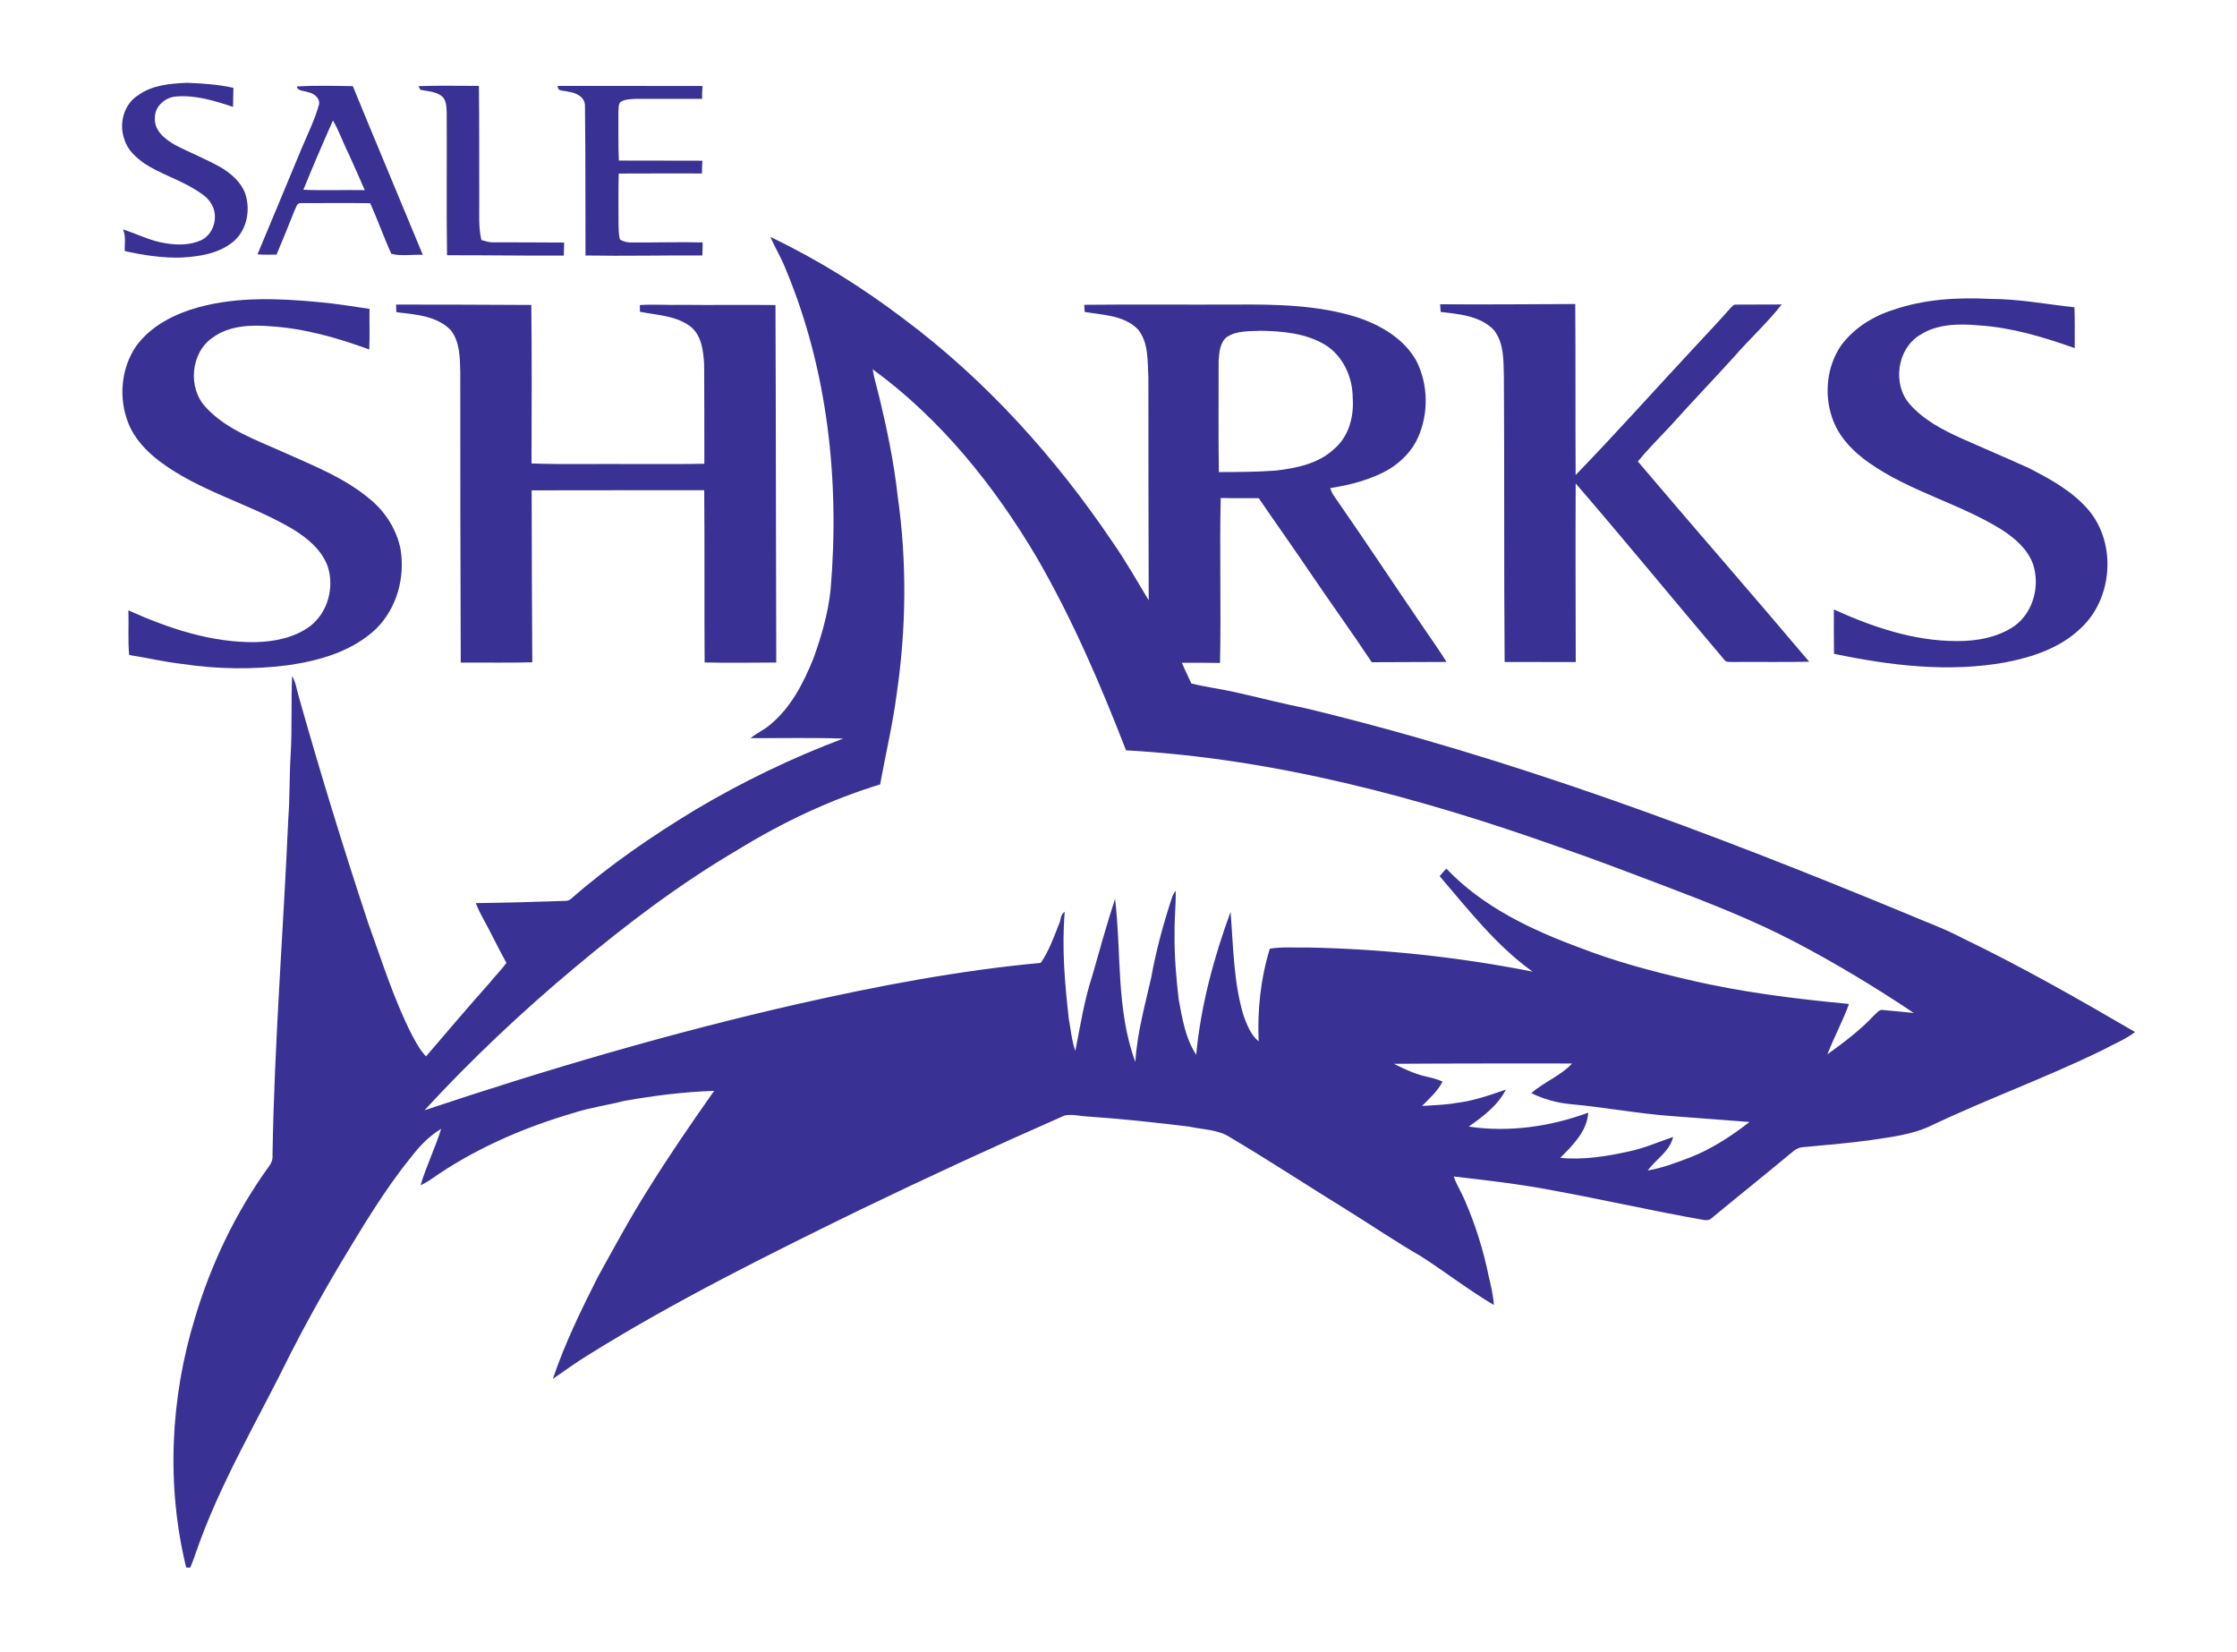 <?xml version="1.0" encoding="UTF-8" ?>
<!DOCTYPE svg PUBLIC "-//W3C//DTD SVG 1.1//EN" "http://www.w3.org/Graphics/SVG/1.1/DTD/svg11.dtd">
<svg width="1197pt" height="884pt" viewBox="0 0 1197 884" version="1.1" xmlns="http://www.w3.org/2000/svg">
<g id="#fefefeff">
</g>
<g id="#393294ff">
<path fill="#393294" opacity="1.00" d=" M 73.97 50.92 C 81.47 45.49 91.04 44.70 99.99 44.30 C 108.34 44.60 116.72 45.17 124.90 47.00 C 124.78 50.39 124.81 53.79 124.69 57.19 C 114.82 53.89 104.53 50.72 94.01 51.65 C 88.29 52.11 82.79 57.02 82.89 62.99 C 82.31 69.72 88.24 74.45 93.49 77.45 C 101.87 81.87 110.80 85.22 118.97 90.04 C 124.18 93.33 129.12 97.71 131.25 103.67 C 134.22 112.56 132.03 123.50 124.54 129.53 C 116.82 135.72 106.63 137.27 97.04 137.81 C 86.83 138.10 76.66 136.53 66.72 134.31 C 66.63 130.47 67.49 126.36 65.80 122.76 C 73.49 125.16 80.71 129.05 88.79 130.18 C 95.04 131.20 101.81 131.19 107.66 128.51 C 114.55 125.23 117.14 115.47 113.07 109.09 C 111.21 105.61 107.74 103.51 104.52 101.46 C 95.87 96.08 85.96 93.10 77.41 87.56 C 72.75 84.28 68.14 80.14 66.53 74.47 C 63.47 66.20 66.28 55.68 73.97 50.92 Z" />
<path fill="#393294" opacity="1.00" d=" M 158.81 46.23 C 168.78 45.67 178.80 45.94 188.79 46.08 C 201.13 76.22 213.82 106.22 226.23 136.33 C 220.66 136.09 214.72 137.18 209.39 135.79 C 205.33 126.89 202.13 117.62 198.06 108.72 C 185.69 108.54 173.32 108.67 160.96 108.67 C 158.72 108.49 158.40 111.29 157.54 112.77 C 154.43 120.61 151.28 128.43 147.98 136.20 C 144.58 136.29 141.17 136.33 137.78 136.09 C 145.59 117.20 153.60 98.38 161.37 79.47 C 164.65 71.65 168.48 64.01 170.73 55.81 C 171.29 52.32 167.82 49.83 164.74 49.30 C 162.71 48.43 159.43 48.95 158.81 46.23 M 178.15 64.48 C 172.70 76.74 167.39 89.08 162.34 101.52 C 173.28 102.03 184.24 101.52 195.18 101.72 C 192.32 95.00 189.24 88.37 186.29 81.69 C 183.37 76.04 181.44 69.93 178.15 64.48 Z" />
<path fill="#393294" opacity="1.00" d=" M 223.92 46.10 C 234.69 45.65 245.48 46.00 256.26 45.92 C 256.52 66.28 256.36 86.64 256.44 107.00 C 256.54 114.15 255.93 121.39 257.59 128.42 C 259.40 128.89 261.19 129.55 263.07 129.65 C 276.00 129.70 288.94 129.65 301.87 129.78 C 301.78 132.10 301.72 134.43 301.70 136.76 C 280.87 136.85 260.03 136.51 239.20 136.56 C 238.83 111.03 239.19 85.48 239.02 59.94 C 238.90 56.82 238.80 52.99 235.89 51.08 C 232.70 48.91 228.66 48.78 224.98 48.08 C 224.71 47.59 224.19 46.59 223.92 46.10 Z" />
<path fill="#393294" opacity="1.00" d=" M 298.52 45.95 C 324.32 45.97 350.11 45.97 375.91 46.00 C 375.74 48.29 375.65 50.58 375.68 52.88 C 363.77 52.91 351.86 52.94 339.95 52.90 C 337.21 53.07 334.19 53.05 331.86 54.72 C 330.78 56.21 331.07 58.22 330.90 59.96 C 330.97 68.60 330.74 77.25 331.14 85.89 C 346.04 86.03 360.95 85.86 375.85 85.98 C 375.68 88.25 375.61 90.53 375.64 92.81 C 360.79 92.83 345.93 92.74 331.07 92.85 C 330.82 102.24 330.97 111.63 330.98 121.02 C 331.11 123.42 330.99 125.93 331.82 128.23 C 333.39 129.10 335.15 129.63 336.95 129.71 C 349.96 129.85 362.98 129.39 375.99 129.71 C 375.91 132.04 375.87 134.36 375.83 136.69 C 354.99 136.56 334.14 137.06 313.30 136.70 C 313.17 110.12 313.36 83.53 313.01 56.96 C 313.25 51.93 308.17 49.49 303.90 49.04 C 301.93 48.29 298.03 49.11 298.52 45.95 Z" />
<path fill="#393294" opacity="1.00" d=" M 412.20 126.76 C 437.40 138.77 461.22 153.63 483.45 170.50 C 527.56 203.41 564.89 244.86 595.57 290.40 C 602.47 300.32 608.41 310.85 614.66 321.17 C 614.48 281.48 614.56 241.80 614.49 202.11 C 613.96 193.36 614.79 183.36 608.85 176.16 C 601.47 168.67 590.14 168.53 580.40 166.89 C 580.32 165.61 580.25 164.34 580.18 163.07 C 607.12 162.80 634.06 163.06 661.01 162.95 C 682.63 162.78 704.68 163.16 725.53 169.53 C 738.35 173.68 751.13 180.96 757.89 193.06 C 764.23 205.62 764.52 221.02 758.85 233.89 C 755.79 240.94 750.21 246.66 743.78 250.76 C 734.03 256.57 722.87 259.39 711.75 261.15 C 712.28 262.56 712.86 263.97 713.73 265.23 C 730.62 289.43 746.81 314.12 763.52 338.44 C 767.12 343.62 770.67 348.82 774.02 354.16 C 760.68 354.30 747.35 354.17 734.02 354.31 C 723.36 338.28 712.09 322.66 701.28 306.73 C 692.19 293.23 682.71 279.99 673.55 266.54 C 666.76 266.44 659.97 266.62 653.19 266.45 C 652.51 295.85 653.48 325.29 652.82 354.70 C 646.02 354.62 639.22 354.53 632.42 354.60 C 633.95 358.35 635.84 361.96 637.47 365.68 C 645.14 367.58 653.01 368.55 660.73 370.29 C 673.50 373.16 686.18 376.42 699.01 379.03 C 808.70 405.45 914.61 445.20 1018.72 488.25 C 1029.19 492.79 1040.02 496.57 1050.13 501.93 C 1081.70 517.16 1112.20 534.48 1142.45 552.16 C 1137.11 556.25 1130.74 558.73 1124.86 561.93 C 1094.83 576.61 1063.33 587.95 1033.16 602.33 C 1022.79 607.25 1011.22 608.40 1000.02 610.13 C 988.30 611.71 976.52 612.66 964.76 613.76 C 961.12 613.94 958.61 616.84 955.95 618.94 C 942.65 629.98 929.14 640.77 915.83 651.79 C 914.84 652.80 913.43 652.92 912.12 652.78 C 885.05 648.08 858.25 641.88 831.22 636.96 C 813.57 633.54 795.70 631.52 777.86 629.45 C 779.51 634.14 782.24 638.33 784.11 642.92 C 789.58 655.61 793.72 668.88 796.50 682.41 C 797.70 687.63 799.03 692.84 799.35 698.22 C 786.01 690.29 773.71 680.78 760.70 672.36 C 746.85 664.40 733.67 655.37 720.09 646.98 C 699.47 634.26 679.24 620.93 658.38 608.60 C 651.89 604.25 643.76 604.46 636.39 602.77 C 618.56 600.63 600.70 598.61 582.78 597.42 C 578.40 597.33 573.96 595.90 569.63 596.83 C 532.86 612.98 496.39 629.82 460.21 647.27 C 410.65 671.52 361.09 696.07 314.22 725.28 C 307.91 729.18 301.91 733.54 295.82 737.75 C 302.21 718.82 310.99 700.81 320.00 683.01 C 328.77 667.20 337.33 651.27 347.01 636.00 C 358.11 618.15 370.02 600.82 382.13 583.65 C 365.92 584.16 349.80 586.20 333.84 589.06 C 325.02 591.32 315.94 592.54 307.25 595.35 C 279.96 603.31 253.47 614.82 230.18 631.27 C 228.52 632.36 226.79 633.34 225.01 634.21 C 228.09 623.92 232.87 614.21 236.06 603.95 C 229.73 607.78 224.49 613.14 220.05 619.00 C 205.43 636.96 193.70 656.97 181.74 676.72 C 172.50 692.34 163.62 708.19 155.39 724.36 C 138.00 759.88 117.36 793.99 104.52 831.56 C 103.71 833.99 102.82 836.39 101.78 838.73 C 101.24 838.71 100.16 838.67 99.62 838.65 C 88.92 794.83 91.11 748.26 104.29 705.22 C 112.87 676.44 125.99 648.94 143.55 624.55 C 145.02 622.69 146.06 620.49 145.82 618.08 C 146.77 557.99 151.63 498.06 154.26 438.03 C 155.12 426.90 154.79 415.72 155.48 404.58 C 156.38 390.31 155.67 375.99 156.32 361.72 C 158.27 364.93 158.70 368.74 159.75 372.29 C 171.27 413.12 183.74 453.69 197.06 493.98 C 204.34 514.04 210.67 534.56 220.38 553.64 C 222.60 557.68 224.70 561.86 227.97 565.18 C 239.25 552.06 250.41 538.83 261.94 525.94 C 264.84 522.25 268.24 519.00 270.98 515.19 C 266.51 507.15 262.60 498.81 258.15 490.76 C 256.78 488.32 255.62 485.78 254.62 483.18 C 270.78 483.03 286.92 482.51 303.06 481.97 C 304.09 481.87 304.99 481.46 305.74 480.73 C 326.28 462.76 348.88 447.28 372.20 433.17 C 397.34 418.23 423.79 405.48 451.16 395.16 C 434.66 394.59 418.14 395.01 401.64 394.90 C 404.83 392.23 408.76 390.61 411.91 387.88 C 423.13 378.75 429.94 365.48 435.25 352.30 C 439.53 340.48 443.06 328.28 444.42 315.75 C 449.42 257.66 442.98 197.76 420.31 143.72 C 418.03 137.86 414.72 132.50 412.20 126.76 M 656.35 180.38 C 652.77 183.42 652.39 188.58 652.08 192.96 C 652.12 212.83 651.87 232.71 652.21 252.58 C 662.42 252.54 672.65 252.52 682.83 251.76 C 693.90 250.43 705.70 248.04 714.04 240.06 C 721.77 233.47 724.56 222.76 723.83 212.93 C 723.81 201.73 718.58 190.19 708.77 184.30 C 698.65 178.33 686.51 177.20 675.00 176.97 C 668.73 177.28 661.83 176.76 656.35 180.38 M 466.95 197.56 C 467.63 201.80 468.84 205.94 469.91 210.10 C 474.38 228.40 478.31 246.88 480.36 265.63 C 485.33 300.53 484.96 336.14 479.84 371.00 C 477.76 387.38 473.89 403.45 470.94 419.68 C 444.12 427.90 418.56 440.02 394.70 454.71 C 363.75 472.86 335.09 494.62 307.61 517.62 C 279.21 541.36 252.21 566.79 227.14 594.03 C 292.86 572.05 359.45 552.51 427.04 537.13 C 469.89 527.47 513.14 519.23 556.92 515.16 C 561.18 508.94 563.86 501.54 566.63 494.50 C 567.74 492.36 567.35 489.11 569.73 487.90 C 568.10 506.92 569.76 526.05 571.89 544.96 C 572.96 550.73 573.42 556.68 575.40 562.25 C 578.04 548.89 580.13 535.35 584.38 522.38 C 588.36 508.52 592.16 494.59 596.66 480.90 C 600.13 509.98 597.14 540.25 607.52 568.17 C 608.45 552.77 612.64 537.89 616.03 522.92 C 618.61 508.43 622.54 494.21 627.10 480.23 C 627.50 478.88 628.26 477.68 629.12 476.58 C 629.25 484.05 628.40 491.51 628.50 499.00 C 628.33 510.95 629.32 522.88 630.71 534.74 C 632.62 544.86 634.28 555.56 640.08 564.30 C 642.52 538.09 649.47 512.51 658.46 487.85 C 659.98 506.47 659.99 525.49 665.47 543.53 C 667.32 548.43 669.27 553.74 673.49 557.13 C 672.77 540.43 674.54 523.55 679.49 507.57 C 686.18 506.45 693.19 507.15 700.00 506.94 C 740.30 507.75 780.52 512.02 820.06 519.84 C 800.59 505.89 785.80 486.79 770.34 468.77 C 771.45 467.35 772.67 466.02 773.94 464.75 C 793.38 485.20 819.54 497.58 845.67 507.18 C 864.48 514.47 884.01 519.68 903.65 524.23 C 931.81 530.88 960.59 534.40 989.37 537.14 C 986.08 546.35 981.32 554.95 977.84 564.09 C 986.50 557.80 995.17 551.38 1002.51 543.53 C 1004.06 542.32 1005.38 539.91 1007.65 540.38 C 1013.09 540.99 1018.56 541.33 1024.02 541.95 C 1003.44 528.16 982.19 515.34 960.25 503.85 C 937.67 492.07 913.90 482.84 890.13 473.79 C 871.41 466.71 852.72 459.54 833.79 453.03 C 759.24 426.55 681.83 405.86 602.53 401.45 C 588.83 366.11 573.79 331.16 554.78 298.30 C 532.01 259.78 503.29 224.06 466.95 197.56 M 745.85 569.16 C 751.60 572.09 757.55 574.79 763.89 576.17 C 766.62 576.77 769.34 577.49 771.90 578.68 C 769.26 583.84 764.92 587.68 760.91 591.72 C 766.96 591.27 773.06 591.21 779.05 590.14 C 788.27 589.09 797.05 585.95 805.78 582.98 C 801.46 591.48 793.54 597.39 785.90 602.76 C 807.42 605.96 829.54 602.79 849.87 595.30 C 849.15 605.41 841.58 612.69 834.91 619.48 C 847.37 620.70 859.93 618.66 872.08 615.94 C 880.07 614.23 887.56 610.91 895.27 608.30 C 893.48 616.04 886.13 620.22 881.67 626.22 C 889.53 624.94 896.98 622.04 904.39 619.25 C 915.94 614.73 926.40 607.88 936.14 600.29 C 922.38 599.16 908.61 598.27 894.85 597.16 C 876.59 595.84 858.56 592.38 840.33 590.74 C 833.07 590.07 825.95 588.04 819.40 584.86 C 826.14 578.87 835.01 575.70 841.21 568.99 C 809.43 568.98 777.64 568.94 745.85 569.16 Z" />
<path fill="#393294" opacity="1.00" d=" M 106.37 164.35 C 127.11 158.73 148.87 159.61 170.07 161.57 C 179.33 162.42 188.54 163.85 197.73 165.26 C 197.61 172.50 197.92 179.74 197.58 186.98 C 180.64 180.76 163.06 175.76 144.97 174.58 C 134.34 173.71 122.62 174.09 113.71 180.68 C 101.94 188.80 100.37 207.62 110.13 217.92 C 121.07 229.82 136.79 235.26 151.18 241.72 C 167.54 249.09 184.70 255.71 198.50 267.51 C 206.42 274.17 212.20 283.42 214.28 293.59 C 216.91 308.78 212.39 325.34 201.35 336.32 C 188.64 348.48 171.01 353.48 154.02 355.93 C 135.33 358.31 116.29 358.05 97.66 355.25 C 88.05 354.19 78.64 351.92 69.11 350.44 C 68.39 342.50 68.97 334.52 68.71 326.56 C 90.17 336.20 113.16 343.94 136.97 343.56 C 147.13 343.26 157.68 341.16 165.99 334.97 C 175.48 327.65 179.07 314.01 175.27 302.80 C 171.92 293.87 164.12 287.59 156.18 282.82 C 133.28 269.33 106.62 262.86 85.23 246.68 C 78.23 241.34 71.90 234.65 68.65 226.32 C 63.30 212.99 64.75 196.88 72.97 185.01 C 80.96 174.14 93.64 167.87 106.37 164.35 Z" />
<path fill="#393294" opacity="1.00" d=" M 1012.86 165.85 C 1029.54 160.04 1047.48 159.02 1064.99 159.92 C 1080.12 159.91 1095.03 162.79 1110.02 164.41 C 1110.26 171.68 1110.17 178.96 1110.16 186.24 C 1093.62 180.41 1076.64 175.24 1059.04 174.10 C 1048.32 173.14 1036.64 173.18 1027.29 179.27 C 1015.08 186.70 1012.51 205.45 1021.82 216.16 C 1029.35 224.82 1039.85 230.17 1050.15 234.82 C 1061.92 240.06 1073.81 245.05 1085.52 250.40 C 1097.27 256.37 1109.20 262.95 1117.81 273.18 C 1132.70 291.18 1130.42 320.54 1113.24 336.27 C 1102.42 346.63 1087.69 351.56 1073.27 354.35 C 1042.73 359.92 1011.46 356.10 981.36 349.80 C 981.28 341.90 981.22 334.00 981.29 326.10 C 1001.96 335.45 1024.06 343.00 1047.00 342.98 C 1057.74 343.07 1068.97 341.07 1077.96 334.89 C 1087.97 327.61 1091.64 313.62 1087.93 302.05 C 1085.10 293.99 1078.37 288.14 1071.42 283.59 C 1048.82 269.45 1022.17 263.07 1000.26 247.72 C 991.44 241.55 983.45 233.38 980.16 222.89 C 976.05 210.40 977.64 195.95 985.03 184.98 C 991.83 175.71 1001.98 169.29 1012.86 165.85 Z" />
<path fill="#393294" opacity="1.00" d=" M 211.92 162.95 C 236.05 162.99 260.18 162.98 284.30 163.16 C 284.63 191.43 284.50 219.70 284.42 247.97 C 302.59 248.60 320.80 248.09 338.99 248.28 C 351.62 248.22 364.25 248.39 376.88 248.13 C 376.84 230.43 376.94 212.73 376.79 195.04 C 376.34 187.62 375.41 178.85 368.81 174.20 C 361.09 168.83 351.33 168.55 342.42 166.81 C 342.41 165.61 342.39 164.41 342.38 163.21 C 349.91 162.70 357.46 163.32 365.00 163.10 C 381.65 163.29 398.30 163.00 414.95 163.21 C 415.23 226.96 415.15 290.72 415.37 354.47 C 402.59 354.48 389.81 354.76 377.04 354.44 C 376.82 323.72 377.10 293.00 376.82 262.29 C 346.04 262.35 315.27 262.23 284.49 262.35 C 284.50 293.02 284.66 323.68 284.83 354.34 C 272.08 354.72 259.30 354.40 246.54 354.52 C 246.31 302.68 246.31 250.85 246.29 199.01 C 246.10 191.45 246.10 183.02 241.29 176.74 C 233.80 168.88 222.18 168.28 212.07 167.01 C 212.01 165.66 211.96 164.31 211.92 162.95 Z" />
<path fill="#393294" opacity="1.00" d=" M 770.62 162.79 C 794.72 162.98 818.81 162.74 842.90 162.66 C 843.12 193.15 842.93 223.66 843.11 254.15 C 865.28 231.27 886.45 207.46 908.20 184.18 C 914.10 177.77 920.13 171.47 925.89 164.93 C 926.76 164.12 927.55 162.76 928.96 162.97 C 937.10 162.86 945.25 163.01 953.40 162.88 C 945.59 172.82 936.16 181.38 927.86 190.93 C 916.63 203.33 905.02 215.39 893.86 227.85 C 887.99 234.15 881.86 240.23 876.39 246.88 C 906.77 282.75 937.77 318.09 968.07 354.03 C 954.36 354.33 940.64 354.06 926.94 354.18 C 925.51 354.07 923.77 354.46 922.80 353.16 C 896.16 321.74 870.04 289.85 843.14 258.66 C 842.95 290.51 843.13 322.36 843.17 354.21 C 830.48 354.16 817.80 354.21 805.11 354.19 C 804.70 303.18 805.06 252.17 804.71 201.16 C 804.48 192.83 804.82 183.52 799.39 176.60 C 792.08 168.96 780.78 168.05 770.87 166.90 C 770.80 165.53 770.72 164.16 770.62 162.79 Z" />
</g>
</svg>
